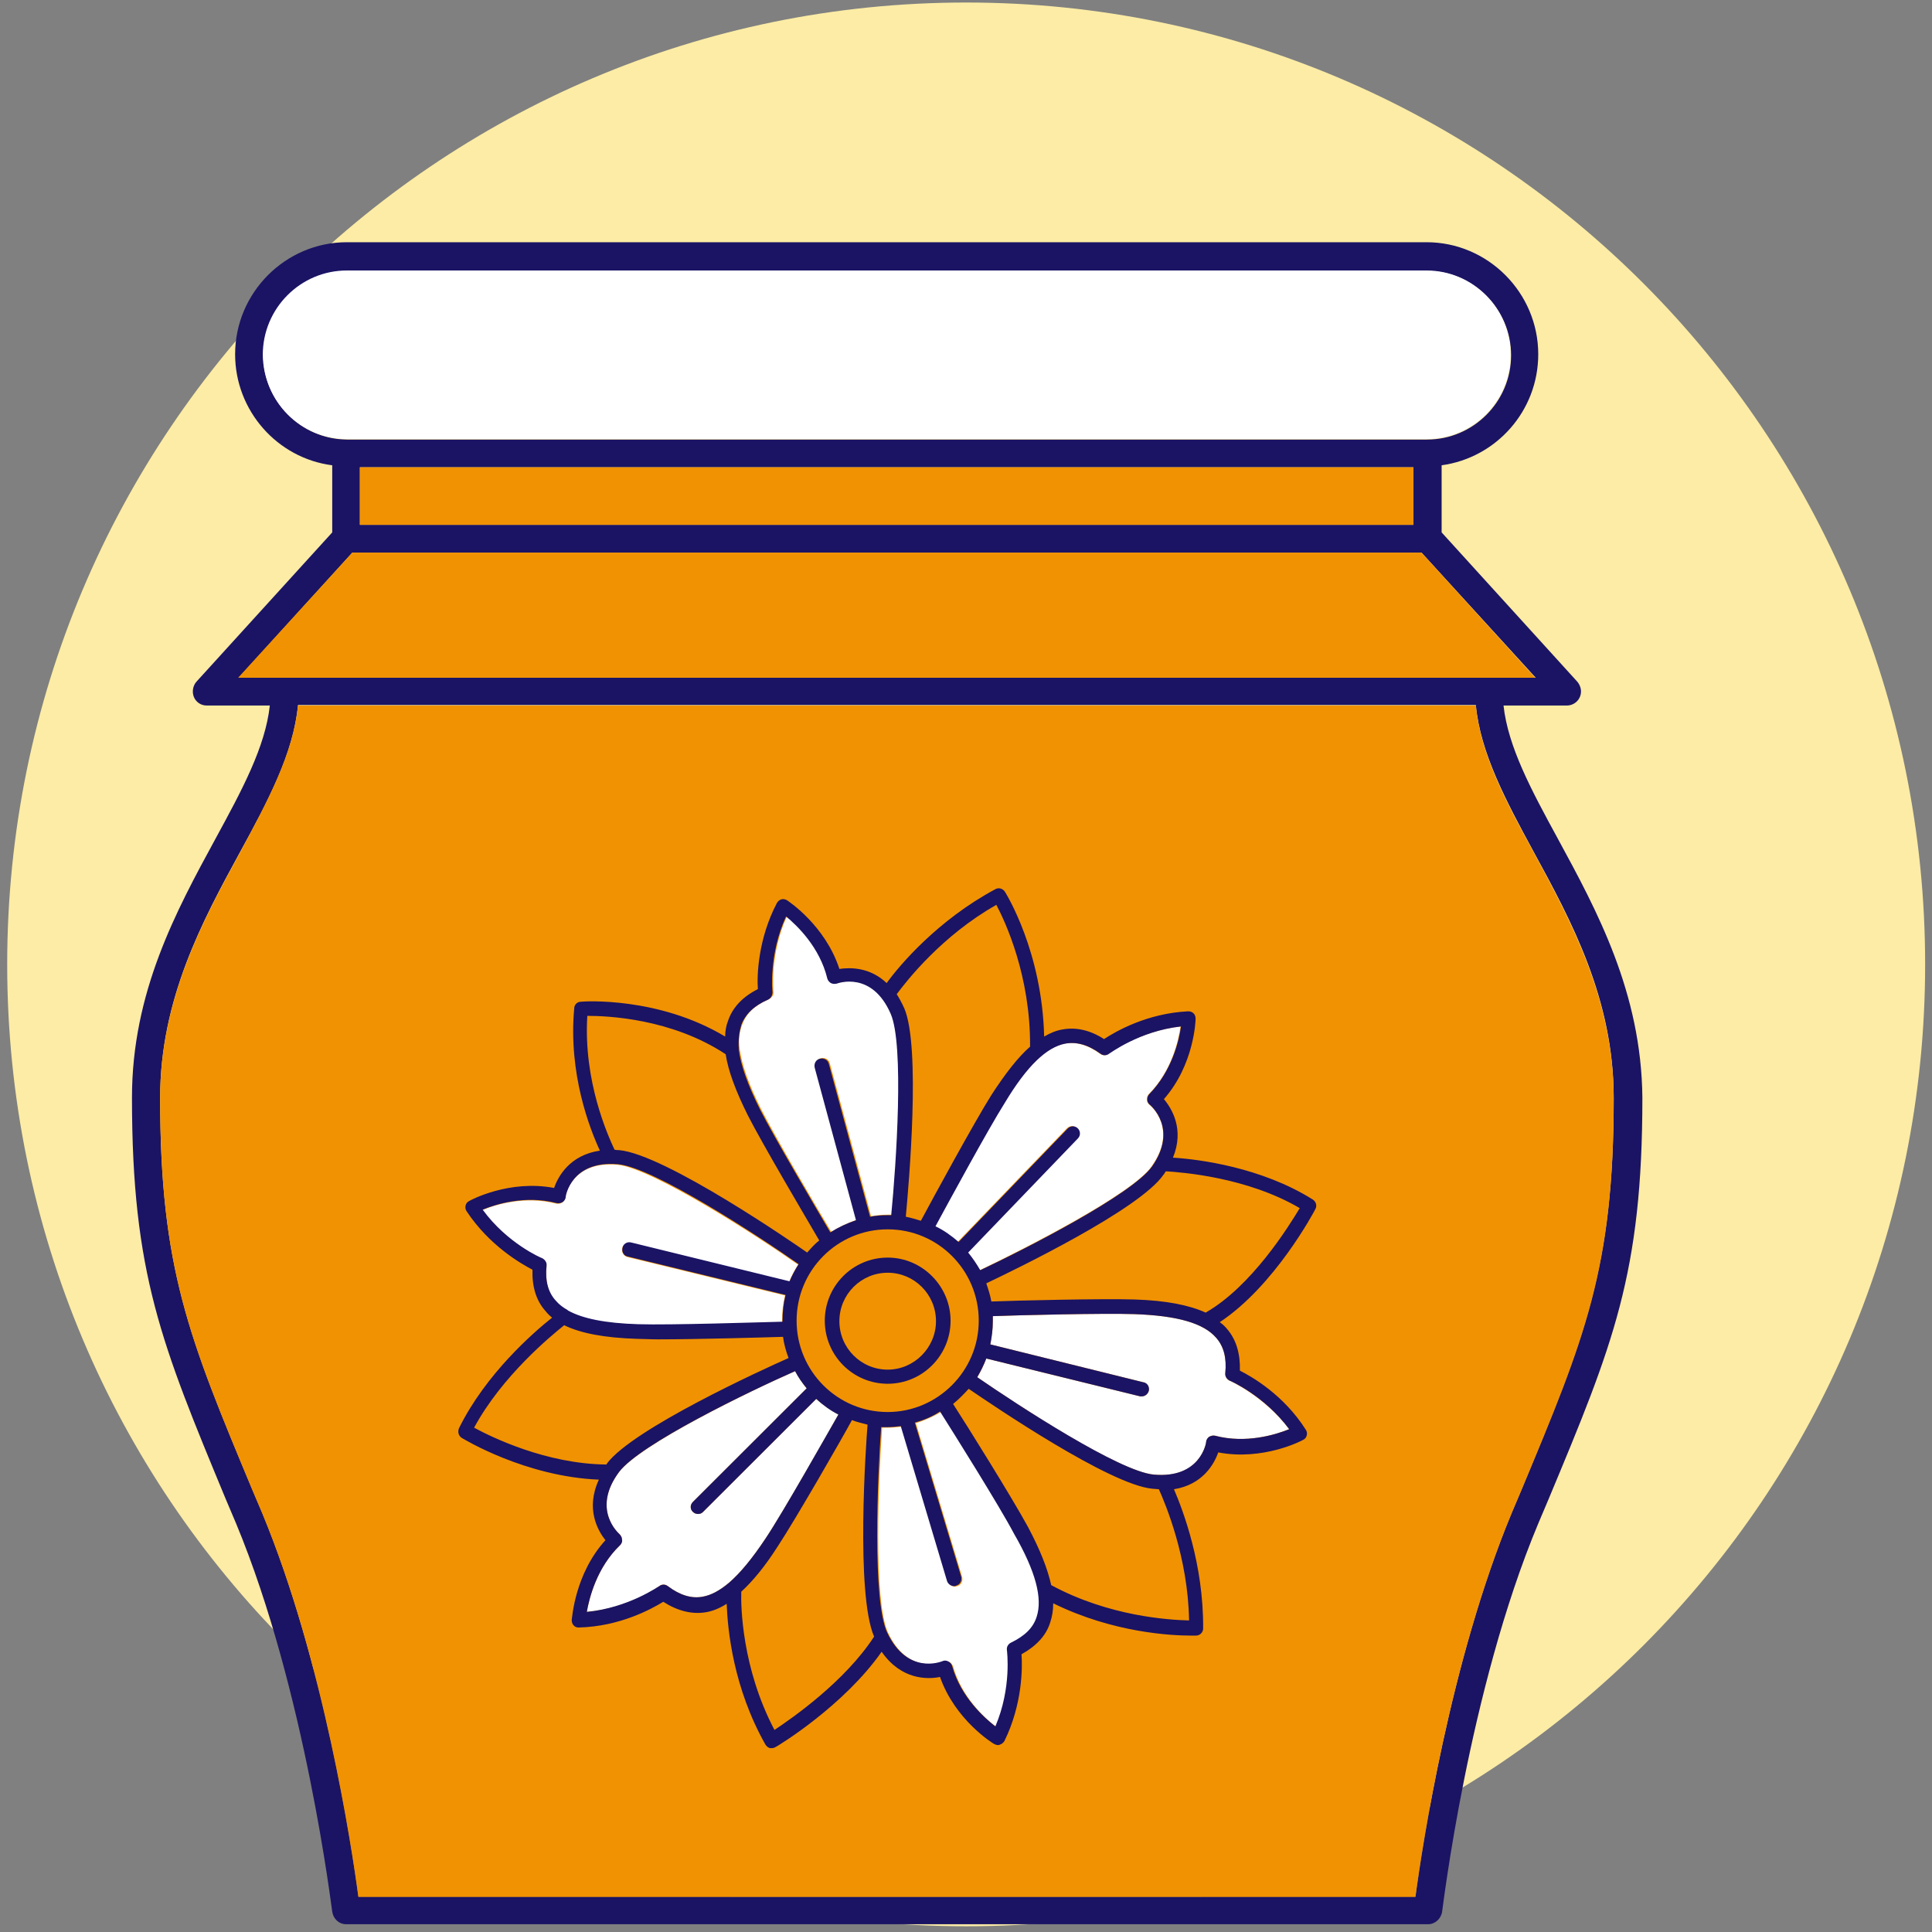 <svg width="50" height="50" viewBox="0 0 142 142" fill="none" xmlns="http://www.w3.org/2000/svg">
<rect x="0" y="0" width="142" height="142" fill="#808080" stroke="none"/>
<path d="M71.013 141.579C109.94 141.579 141.496 109.927 141.496 70.882C141.496 31.837 109.94 0.185 71.013 0.185C32.086 0.185 0.529 31.837 0.529 70.882C0.529 109.927 32.086 141.579 71.013 141.579Z" fill="#FCECA5"/>
<path d="M114.501 61.646C112.541 58.048 110.84 54.895 110.507 51.854H115.166C115.721 51.854 116.202 51.409 116.202 50.815C116.202 50.518 116.054 50.222 115.869 50.036L105.958 39.131V34.198C109.989 33.642 113.059 30.192 113.059 26.038C113.059 21.513 109.361 17.803 104.849 17.803H25.49C20.979 17.803 17.281 21.513 17.281 26.038C17.281 30.192 20.387 33.679 24.418 34.198V39.131L14.433 50.11C14.175 50.407 14.101 50.852 14.248 51.223C14.396 51.594 14.766 51.854 15.173 51.854H19.832C19.5 54.895 17.799 58.048 15.839 61.646C12.954 66.95 9.7 72.922 9.7 80.674C9.7 93.619 11.882 98.812 16.615 110.236L17.355 111.98C22.458 124.257 24.381 140.355 24.418 140.503C24.492 141.022 24.899 141.43 25.453 141.43H104.96C105.478 141.43 105.921 141.022 105.995 140.503C106.032 140.355 107.918 124.257 113.059 111.98L113.798 110.236C118.569 98.812 120.713 93.619 120.713 80.674C120.639 72.959 117.385 66.95 114.501 61.646ZM26.452 34.346H103.888V38.575H26.452V34.346ZM19.352 26.112C19.352 22.7 22.125 19.918 25.527 19.918H104.886C108.288 19.918 111.062 22.7 111.062 26.112C111.062 29.524 108.288 32.306 104.886 32.306H25.49C22.088 32.269 19.352 29.487 19.352 26.112ZM25.897 40.615H104.479L112.874 49.814H109.472H20.942H17.54L25.897 40.615ZM111.838 109.457L111.099 111.201C106.587 122.068 104.516 135.755 104.035 139.39H26.341C25.86 135.755 23.789 122.068 19.278 111.201L18.538 109.457C13.879 98.293 11.771 93.211 11.771 80.674C11.771 73.441 14.877 67.692 17.651 62.61C19.684 58.901 21.57 55.377 21.903 51.817H108.473C108.806 55.34 110.692 58.864 112.726 62.61C115.499 67.692 118.606 73.441 118.606 80.674C118.606 93.211 116.461 98.293 111.838 109.457Z" fill="#1B1464"/>
<path d="M103.888 34.346H26.452V38.575H103.888V34.346Z" fill="#F19202"/>
<path d="M25.49 32.269H104.849C108.251 32.269 111.025 29.487 111.025 26.075C111.025 22.662 108.251 19.881 104.849 19.881H25.49C22.088 19.881 19.315 22.662 19.315 26.075C19.352 29.487 22.088 32.269 25.49 32.269Z" fill="white"/>
<path d="M109.435 49.814H112.837L104.479 40.615H25.897L17.503 49.814H20.942H109.435Z" fill="#F19202"/>
<path d="M112.726 62.647C110.692 58.938 108.806 55.414 108.473 51.854H21.903C21.57 55.377 19.648 58.901 17.651 62.647C14.877 67.729 11.771 73.478 11.771 80.711C11.771 93.211 13.879 98.33 18.538 109.494L19.278 111.238C23.789 122.106 25.86 135.792 26.341 139.427H104.035C104.516 135.792 106.587 122.106 111.099 111.238L111.838 109.494C116.498 98.33 118.606 93.248 118.606 80.748C118.606 73.478 115.462 67.729 112.726 62.647Z" fill="#F19202"/>
<path d="M54.372 77.113C54.52 78.263 55.037 79.71 55.925 81.49C56.96 83.53 60.103 88.908 61.102 90.54C61.694 90.169 62.322 89.873 62.988 89.65L59.956 78.448C59.882 78.152 60.029 77.855 60.325 77.781C60.621 77.707 60.917 77.855 60.991 78.152L64.023 89.391C64.43 89.316 64.837 89.279 65.281 89.279C65.392 89.279 65.466 89.279 65.576 89.279C65.946 85.533 66.538 76.817 65.54 74.48C64.171 71.364 61.694 72.217 61.583 72.254C61.435 72.291 61.287 72.291 61.139 72.217C60.991 72.143 60.917 72.032 60.88 71.883C60.288 69.584 58.661 68.026 57.848 67.321C56.553 70.14 56.849 72.848 56.849 72.885C56.886 73.107 56.738 73.33 56.516 73.441C55.481 73.886 54.852 74.48 54.556 75.296C54.335 75.852 54.261 76.446 54.372 77.113Z" fill="white"/>
<path d="M66.575 89.465C66.945 89.539 67.314 89.613 67.684 89.761C68.535 88.167 71.604 82.529 72.862 80.526C73.86 78.931 74.784 77.781 75.709 76.965C75.746 71.772 73.897 67.84 73.231 66.542C69.237 68.805 66.649 72.069 65.909 73.07C66.094 73.367 66.316 73.738 66.464 74.109C67.721 77.002 66.834 87.091 66.575 89.465Z" fill="#F19202"/>
<path d="M65.244 90.392C61.546 90.392 58.55 93.397 58.55 97.106C58.55 100.815 61.546 103.819 65.244 103.819C68.942 103.819 71.937 100.815 71.937 97.106C71.9 93.397 68.905 90.392 65.244 90.392Z" fill="#F19202"/>
<path d="M68.683 90.132C69.311 90.429 69.866 90.837 70.384 91.282L78.409 82.937C78.63 82.714 78.963 82.714 79.148 82.937C79.37 83.159 79.37 83.493 79.148 83.678L71.123 92.061C71.456 92.469 71.752 92.877 72.011 93.359C75.413 91.727 83.142 87.796 84.621 85.756C86.618 82.974 84.584 81.267 84.473 81.193C84.362 81.082 84.288 80.971 84.288 80.822C84.288 80.674 84.325 80.526 84.436 80.414C86.1 78.745 86.618 76.52 86.766 75.444C83.734 75.778 81.515 77.41 81.478 77.447C81.293 77.595 81.034 77.595 80.849 77.447C79.925 76.779 79.111 76.557 78.261 76.705C76.892 76.965 75.45 78.374 73.749 81.082C72.566 82.974 69.607 88.463 68.683 90.132Z" fill="white"/>
<path d="M85.509 86.386C83.697 88.908 74.674 93.322 72.492 94.361C72.64 94.806 72.788 95.251 72.862 95.696C74.674 95.659 81.034 95.474 83.401 95.548C85.731 95.622 87.432 95.956 88.652 96.512C92.017 94.584 94.717 90.244 95.53 88.834C91.684 86.609 86.914 86.201 85.694 86.126C85.62 86.201 85.583 86.275 85.509 86.386Z" fill="#F19202"/>
<path d="M45.533 84.532C48.936 84.828 58.624 91.542 59.364 92.061C59.623 91.727 59.919 91.468 60.251 91.171C59.364 89.65 56.073 84.087 55 81.972C54.113 80.192 53.558 78.708 53.373 77.484C49.416 74.851 44.683 74.665 43.204 74.665C42.908 79.487 44.683 83.456 45.201 84.495C45.312 84.532 45.422 84.532 45.533 84.532Z" fill="#F19202"/>
<path d="M90.39 101.483C90.168 101.408 90.057 101.186 90.057 100.926C90.168 99.813 89.946 98.96 89.391 98.33C88.467 97.254 86.544 96.698 83.364 96.586C81.108 96.512 74.895 96.661 72.972 96.735C72.972 96.846 72.972 96.994 72.972 97.106C72.972 97.699 72.898 98.256 72.787 98.812L84.029 101.594C84.325 101.668 84.473 101.965 84.436 102.224C84.362 102.484 84.14 102.632 83.918 102.632C83.882 102.632 83.844 102.632 83.808 102.632L72.492 99.85C72.307 100.333 72.085 100.815 71.826 101.223C74.895 103.337 82.254 108.159 84.806 108.382C88.208 108.715 88.652 106.082 88.652 105.971C88.689 105.822 88.763 105.674 88.874 105.6C88.985 105.526 89.17 105.488 89.318 105.526C91.573 106.119 93.755 105.451 94.754 105.043C92.905 102.595 90.39 101.483 90.39 101.483Z" fill="white"/>
<path d="M69.163 103.782C68.572 104.116 67.943 104.413 67.314 104.598L70.717 115.911C70.791 116.208 70.643 116.505 70.347 116.579C70.31 116.579 70.236 116.616 70.199 116.616C69.977 116.616 69.755 116.468 69.681 116.245L66.279 104.858C65.946 104.895 65.614 104.932 65.244 104.932C65.096 104.932 64.948 104.932 64.837 104.932C64.578 108.493 64.171 117.692 65.281 120.028C66.76 123.144 69.201 122.18 69.311 122.143C69.459 122.069 69.607 122.106 69.755 122.143C69.903 122.217 69.977 122.328 70.051 122.477C70.68 124.739 72.381 126.297 73.231 126.928C74.415 124.071 74.082 121.364 74.082 121.327C74.045 121.104 74.156 120.882 74.378 120.77C75.376 120.288 76.005 119.695 76.264 118.879C76.707 117.543 76.19 115.615 74.674 112.796C73.527 110.718 70.125 105.303 69.163 103.782Z" fill="white"/>
<path d="M63.764 104.71C63.358 104.635 62.988 104.524 62.618 104.376C61.916 105.637 58.513 111.609 57.145 113.686C56.184 115.132 55.333 116.208 54.483 116.987C54.483 118.026 54.556 122.588 56.923 127.15C58.255 126.297 62.1 123.589 64.245 120.325C62.877 117.172 63.654 106.045 63.764 104.71Z" fill="#F19202"/>
<path d="M84.658 109.42C81.515 109.123 73.009 103.337 71.16 102.076C70.828 102.484 70.458 102.855 70.014 103.189C70.975 104.672 74.378 110.162 75.524 112.239C76.412 113.908 77.003 115.318 77.225 116.505C81.441 118.804 85.841 119.064 87.321 119.101C87.247 114.465 85.583 110.533 85.102 109.457C84.991 109.457 84.843 109.457 84.658 109.42Z" fill="#F19202"/>
<path d="M39.839 92.506C40.06 92.581 40.171 92.803 40.171 93.063C40.06 94.175 40.282 95.029 40.837 95.659C41.059 95.919 41.355 96.141 41.688 96.327C41.688 96.327 41.724 96.327 41.724 96.364C42.797 96.957 44.498 97.291 46.865 97.365C49.231 97.439 55.925 97.254 57.478 97.18C57.478 97.143 57.478 97.106 57.478 97.106C57.478 96.438 57.552 95.808 57.7 95.214L46.125 92.395C45.829 92.321 45.681 92.024 45.718 91.764C45.792 91.468 46.088 91.319 46.347 91.356L57.996 94.213C58.181 93.767 58.402 93.359 58.661 92.951C55.814 90.948 47.974 85.867 45.386 85.607C41.983 85.311 41.54 87.907 41.54 88.018C41.503 88.167 41.429 88.315 41.318 88.389C41.207 88.463 41.022 88.5 40.874 88.463C38.581 87.87 36.399 88.537 35.438 88.945C37.287 91.394 39.801 92.506 39.839 92.506Z" fill="white"/>
<path d="M44.646 107.566C46.532 105.006 56.073 100.667 57.996 99.813C57.811 99.331 57.663 98.812 57.589 98.255C56.368 98.293 51.413 98.441 48.381 98.441C47.789 98.441 47.272 98.441 46.865 98.404C44.461 98.33 42.76 97.996 41.503 97.402C40.504 98.181 36.954 101.112 34.883 104.932C36.178 105.637 40.208 107.603 44.609 107.603C44.609 107.603 44.609 107.603 44.646 107.566Z" fill="#F19202"/>
<path d="M61.62 103.968C61.028 103.634 60.473 103.263 59.992 102.818L51.672 111.126C51.561 111.238 51.45 111.275 51.302 111.275C51.154 111.275 51.043 111.238 50.932 111.126C50.711 110.904 50.711 110.57 50.932 110.385L59.29 102.039C58.957 101.668 58.698 101.223 58.439 100.778C55.074 102.261 47.05 106.156 45.496 108.196C43.462 110.941 45.459 112.684 45.533 112.758C45.644 112.87 45.718 112.981 45.718 113.166C45.718 113.315 45.681 113.463 45.57 113.574C43.869 115.207 43.315 117.432 43.13 118.471C46.199 118.211 48.418 116.616 48.455 116.579C48.64 116.431 48.899 116.431 49.084 116.579C49.971 117.247 50.822 117.506 51.635 117.358C52.264 117.247 52.892 116.913 53.595 116.319C54.409 115.615 55.296 114.539 56.258 113.092C57.552 111.164 60.806 105.414 61.62 103.968Z" fill="white"/>
<path d="M65.244 92.432C62.692 92.432 60.621 94.509 60.621 97.069C60.621 99.628 62.692 101.705 65.244 101.705C67.795 101.705 69.866 99.628 69.866 97.069C69.866 94.546 67.795 92.432 65.244 92.432ZM65.244 100.667C63.284 100.667 61.694 99.072 61.694 97.106C61.694 95.14 63.284 93.545 65.244 93.545C67.204 93.545 68.794 95.14 68.794 97.106C68.794 99.034 67.204 100.667 65.244 100.667Z" fill="#1B1464"/>
<path d="M96.677 88.871C96.825 88.612 96.713 88.315 96.492 88.167C92.72 85.793 88.097 85.199 86.211 85.088C87.062 83.011 86.137 81.49 85.546 80.785C87.764 78.263 87.875 75.036 87.875 74.888C87.875 74.739 87.838 74.591 87.727 74.48C87.617 74.368 87.469 74.331 87.321 74.331C84.288 74.48 81.996 75.815 81.145 76.371C80.11 75.704 79.074 75.481 78.076 75.667C77.632 75.741 77.188 75.926 76.744 76.186C76.597 69.954 73.971 65.726 73.86 65.541C73.712 65.318 73.416 65.207 73.157 65.355C68.942 67.618 66.131 70.919 65.17 72.254C63.912 71.067 62.47 71.104 61.694 71.216C60.658 68.026 57.959 66.245 57.848 66.171C57.737 66.097 57.552 66.06 57.441 66.097C57.293 66.134 57.182 66.245 57.108 66.357C55.703 69.027 55.629 71.735 55.703 72.699C54.593 73.256 53.854 74.035 53.521 74.999C53.373 75.37 53.299 75.778 53.299 76.186C48.418 73.256 42.945 73.59 42.686 73.627C42.427 73.627 42.205 73.849 42.205 74.109C41.761 78.931 43.352 82.974 44.091 84.569C41.872 84.903 41.022 86.46 40.726 87.314C37.435 86.683 34.587 88.204 34.477 88.278C34.329 88.352 34.255 88.463 34.218 88.612C34.181 88.76 34.218 88.908 34.292 89.02C35.956 91.542 38.285 92.877 39.136 93.322C39.099 94.546 39.395 95.585 40.097 96.364C40.245 96.549 40.393 96.698 40.578 96.846C39.173 97.959 35.697 101 33.737 104.969C33.626 105.229 33.7 105.526 33.922 105.674C34.107 105.785 38.618 108.53 44.017 108.753C43.019 110.904 43.943 112.499 44.498 113.204C42.242 115.689 42.057 118.916 42.02 119.064C42.02 119.212 42.057 119.361 42.168 119.472C42.279 119.583 42.39 119.62 42.538 119.62C45.57 119.546 47.9 118.248 48.751 117.729C49.786 118.396 50.822 118.656 51.82 118.508C52.338 118.434 52.892 118.211 53.41 117.877C53.484 119.806 53.891 124.034 56.258 128.226C56.332 128.337 56.443 128.448 56.59 128.485C56.627 128.485 56.664 128.485 56.738 128.485C56.849 128.485 56.923 128.448 56.997 128.411C57.219 128.3 62.026 125.37 64.8 121.401C66.242 123.478 68.165 123.441 69.09 123.255C70.199 126.408 72.936 128.114 73.083 128.189C73.157 128.226 73.268 128.263 73.342 128.263C73.379 128.263 73.453 128.263 73.49 128.226C73.638 128.189 73.749 128.077 73.823 127.966C75.154 125.258 75.154 122.551 75.08 121.586C76.153 120.993 76.892 120.214 77.188 119.25C77.336 118.804 77.41 118.359 77.41 117.84C81.848 120.028 86.174 120.214 87.506 120.214C87.727 120.214 87.875 120.214 87.912 120.214C88.208 120.214 88.43 119.954 88.43 119.695C88.467 114.984 86.951 111.015 86.285 109.457C88.393 109.123 89.244 107.603 89.539 106.75C92.831 107.38 95.678 105.896 95.789 105.822C95.937 105.748 96.011 105.637 96.048 105.488C96.085 105.34 96.048 105.192 95.974 105.08C94.347 102.521 92.017 101.186 91.13 100.741C91.166 99.517 90.871 98.478 90.205 97.699C90.057 97.514 89.872 97.328 89.65 97.18C93.681 94.509 96.566 89.094 96.677 88.871ZM78.298 76.705C79.111 76.557 79.962 76.779 80.886 77.447C81.071 77.595 81.33 77.595 81.515 77.447C81.552 77.447 83.734 75.778 86.803 75.444C86.655 76.483 86.137 78.708 84.473 80.414C84.362 80.526 84.325 80.674 84.325 80.822C84.325 80.971 84.399 81.119 84.51 81.193C84.584 81.267 86.618 82.974 84.658 85.756C83.179 87.796 75.45 91.764 72.048 93.359C71.789 92.914 71.493 92.469 71.16 92.061L79.222 83.678C79.444 83.456 79.407 83.122 79.222 82.937C79 82.714 78.667 82.751 78.483 82.937L70.458 91.282C69.94 90.837 69.385 90.429 68.757 90.132C69.681 88.426 72.64 82.974 73.86 81.045C75.487 78.337 76.929 76.965 78.298 76.705ZM65.244 103.782C61.546 103.782 58.55 100.778 58.55 97.069C58.55 93.359 61.546 90.355 65.244 90.355C68.942 90.355 71.937 93.359 71.937 97.069C71.937 100.778 68.905 103.782 65.244 103.782ZM73.231 66.505C73.897 67.766 75.746 71.735 75.709 76.928C74.822 77.707 73.897 78.894 72.862 80.489C71.604 82.492 68.535 88.129 67.684 89.725C67.315 89.613 66.945 89.502 66.575 89.428C66.797 87.054 67.684 76.965 66.464 74.109C66.279 73.701 66.094 73.367 65.909 73.07C66.649 72.069 69.237 68.768 73.231 66.505ZM54.483 75.333C54.778 74.554 55.407 73.923 56.443 73.478C56.664 73.367 56.775 73.144 56.775 72.922C56.775 72.885 56.48 70.177 57.774 67.358C58.587 68.026 60.251 69.621 60.806 71.92C60.843 72.069 60.954 72.18 61.065 72.254C61.213 72.328 61.361 72.328 61.509 72.291C61.62 72.254 64.097 71.364 65.466 74.517C66.464 76.817 65.872 85.533 65.503 89.316C65.392 89.316 65.318 89.316 65.207 89.316C64.763 89.316 64.356 89.353 63.949 89.428L60.917 78.189C60.843 77.892 60.547 77.744 60.251 77.818C59.956 77.892 59.808 78.189 59.882 78.486L62.914 89.687C62.248 89.91 61.62 90.207 61.028 90.578C60.066 88.945 56.886 83.567 55.851 81.527C54.963 79.747 54.446 78.3 54.298 77.15V77.113C54.261 76.409 54.335 75.852 54.483 75.333ZM43.167 74.665C44.646 74.665 49.342 74.851 53.336 77.484C53.521 78.708 54.076 80.192 54.963 81.972C56.036 84.087 59.327 89.65 60.214 91.171C59.882 91.431 59.623 91.727 59.327 92.061C58.587 91.542 48.899 84.828 45.496 84.532C45.386 84.532 45.275 84.532 45.164 84.495C44.683 83.456 42.871 79.487 43.167 74.665ZM40.171 93.026C40.208 92.803 40.06 92.581 39.839 92.469C39.802 92.469 37.287 91.394 35.475 88.908C36.473 88.5 38.618 87.833 40.911 88.426C41.059 88.463 41.207 88.426 41.355 88.352C41.466 88.278 41.577 88.129 41.577 87.981C41.577 87.87 42.02 85.273 45.422 85.57C48.048 85.793 55.851 90.911 58.698 92.914C58.439 93.322 58.218 93.73 58.033 94.175L46.384 91.319C46.088 91.245 45.792 91.431 45.755 91.727C45.681 92.024 45.866 92.321 46.162 92.358L57.737 95.177C57.589 95.77 57.515 96.401 57.515 97.069C57.515 97.106 57.515 97.143 57.515 97.143C55.962 97.18 49.268 97.403 46.902 97.328C44.498 97.254 42.834 96.92 41.761 96.327C41.761 96.327 41.724 96.327 41.724 96.29C41.392 96.104 41.096 95.882 40.874 95.622C40.282 94.992 40.06 94.138 40.171 93.026ZM34.846 104.932C36.917 101.112 40.504 98.181 41.466 97.403C42.686 97.996 44.424 98.33 46.828 98.404C47.234 98.404 47.752 98.441 48.344 98.441C51.376 98.441 56.332 98.293 57.552 98.256C57.626 98.812 57.774 99.331 57.959 99.813C56.036 100.667 46.532 105.006 44.609 107.566C44.609 107.603 44.572 107.603 44.572 107.64C40.171 107.603 36.141 105.637 34.846 104.932ZM51.635 117.358C50.822 117.506 49.971 117.247 49.084 116.579C48.899 116.431 48.64 116.431 48.455 116.579C48.418 116.579 46.199 118.174 43.13 118.471C43.315 117.432 43.869 115.207 45.57 113.574C45.681 113.463 45.755 113.315 45.718 113.166C45.718 113.018 45.644 112.87 45.533 112.758C45.459 112.684 43.463 110.941 45.496 108.196C47.013 106.156 55.074 102.261 58.439 100.778C58.661 101.223 58.957 101.631 59.29 102.039L50.932 110.385C50.711 110.607 50.711 110.941 50.932 111.126C51.043 111.238 51.191 111.275 51.302 111.275C51.45 111.275 51.561 111.238 51.672 111.126L59.993 102.818C60.473 103.263 61.028 103.671 61.62 103.968C60.806 105.377 57.552 111.164 56.258 113.092C55.296 114.539 54.409 115.615 53.595 116.319C52.892 116.913 52.264 117.247 51.635 117.358ZM56.923 127.15C54.52 122.588 54.446 118.026 54.483 116.987C55.333 116.208 56.221 115.132 57.145 113.686C58.513 111.609 61.916 105.674 62.618 104.376C62.988 104.524 63.358 104.598 63.764 104.71C63.654 106.045 62.877 117.135 64.245 120.288C62.1 123.589 58.255 126.26 56.923 127.15ZM76.19 118.842C75.931 119.658 75.302 120.251 74.304 120.733C74.082 120.844 73.971 121.067 74.008 121.29C74.008 121.327 74.378 124.034 73.157 126.89C72.307 126.223 70.606 124.702 69.977 122.439C69.94 122.291 69.829 122.18 69.681 122.106C69.533 122.031 69.385 122.031 69.237 122.106C69.127 122.143 66.686 123.107 65.207 119.991C64.097 117.617 64.504 108.456 64.763 104.895C64.911 104.895 65.059 104.895 65.17 104.895C65.503 104.895 65.872 104.858 66.205 104.821L69.607 116.208C69.681 116.431 69.903 116.579 70.125 116.579C70.162 116.579 70.236 116.579 70.273 116.542C70.569 116.468 70.717 116.171 70.643 115.874L67.241 104.561C67.906 104.376 68.535 104.116 69.09 103.745C70.051 105.266 73.453 110.681 74.526 112.721C76.153 115.54 76.633 117.506 76.19 118.842ZM77.262 116.505C77.003 115.318 76.449 113.908 75.561 112.239C74.415 110.125 71.013 104.672 70.051 103.189C70.458 102.855 70.828 102.484 71.197 102.076C73.046 103.337 81.552 109.123 84.695 109.42C84.843 109.42 85.028 109.457 85.176 109.457C85.656 110.533 87.321 114.465 87.395 119.101C85.915 119.064 81.515 118.804 77.262 116.505ZM90.057 100.926C90.02 101.149 90.168 101.371 90.39 101.483C90.427 101.483 92.942 102.595 94.754 105.043C93.755 105.451 91.573 106.119 89.318 105.526C89.17 105.488 89.022 105.526 88.874 105.6C88.763 105.674 88.652 105.822 88.652 105.971C88.652 106.082 88.208 108.678 84.806 108.382C82.291 108.159 74.895 103.337 71.826 101.223C72.085 100.778 72.307 100.333 72.492 99.85L83.808 102.632C83.845 102.632 83.882 102.632 83.918 102.632C84.14 102.632 84.362 102.484 84.436 102.224C84.51 101.928 84.325 101.631 84.029 101.594L72.788 98.812C72.898 98.256 72.972 97.699 72.972 97.106C72.972 96.994 72.972 96.846 72.972 96.735C74.895 96.661 81.108 96.512 83.364 96.586C86.544 96.698 88.467 97.254 89.391 98.33C89.946 98.96 90.168 99.813 90.057 100.926ZM88.615 96.475C87.395 95.919 85.694 95.585 83.401 95.511C81.034 95.437 74.674 95.585 72.862 95.659C72.788 95.214 72.64 94.769 72.492 94.324C74.674 93.285 83.734 88.908 85.509 86.349C85.583 86.275 85.62 86.164 85.694 86.09C86.914 86.164 91.684 86.535 95.53 88.797C94.68 90.207 91.98 94.546 88.615 96.475Z" fill="#1B1464"/>
</svg>
